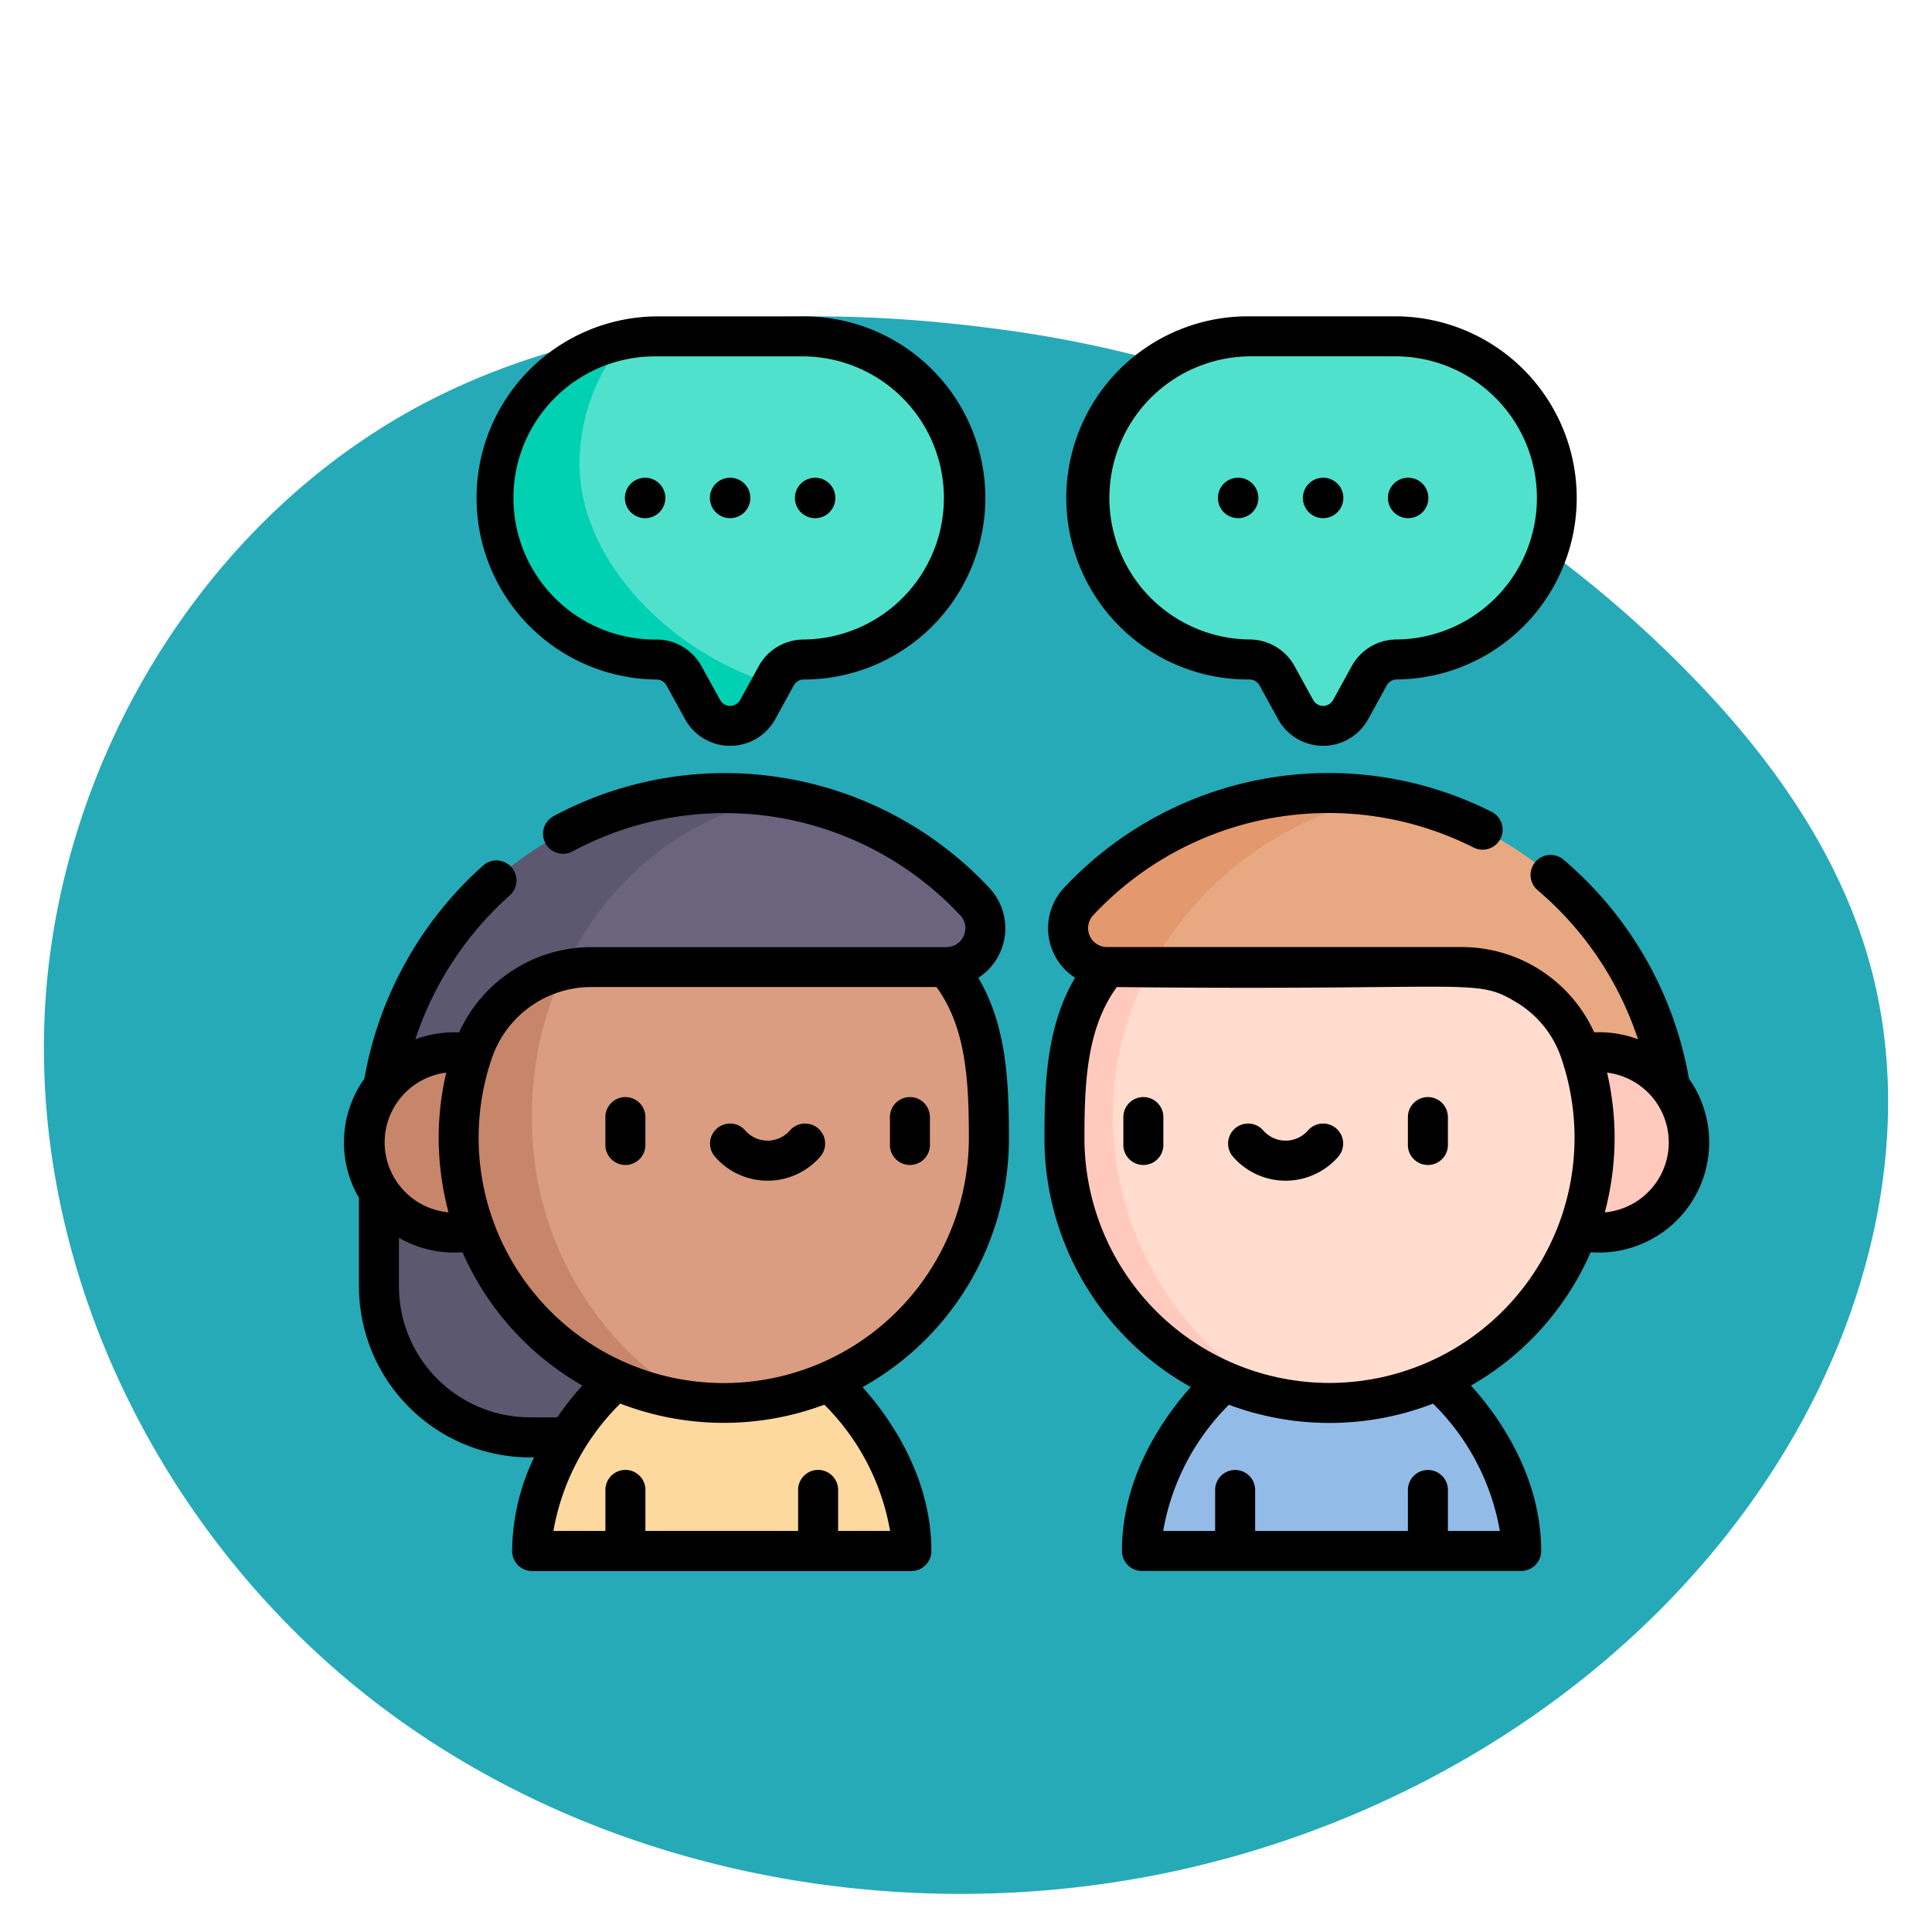 <svg xmlns="http://www.w3.org/2000/svg" width="132" height="132" viewBox="0 0 132 132">
  <g id="Grupo_1102435" data-name="Grupo 1102435" transform="translate(6335 9258)">
    <g id="Grupo_1102411" data-name="Grupo 1102411" transform="translate(19.333 10.999)">
      <g id="Grupo_1102406" data-name="Grupo 1102406" transform="translate(-6351.333 -9247.383)">
        <path id="_12068" data-name="12068" d="M96.789,72.265c-12.9-1.782-26.531-1.346-38.272,4.293-16.282,7.82-26.975,25.551-27.385,43.609s9,35.8,23.53,46.529,33.7,14.528,51.472,11.308c17.921-3.248,34.743-13.777,44.091-29.409,5.994-10.023,8.8-22.4,5.485-33.6-2-6.76-6.086-12.75-10.894-17.906A80.487,80.487,0,0,0,96.789,72.265Z" transform="translate(-31.119 -71.333)" fill="#26aab7"/>
      </g>
      <g id="hablando_2_" data-name="hablando (2)" transform="translate(-6330.835 -9247.383)">
        <g id="Grupo_1102409" data-name="Grupo 1102409" transform="translate(1.366 1.364)">
          <path id="Trazado_880847" data-name="Trazado 880847" d="M77.723,28.279H67.661a11.04,11.04,0,1,0,0,22.079,2.144,2.144,0,0,1,1.878,1.11l1.275,2.317a2.144,2.144,0,0,0,3.757,0l1.275-2.317a2.144,2.144,0,0,1,1.878-1.11,11.04,11.04,0,1,0,0-22.079Z" transform="translate(-47.67 -28.279)" fill="#50e1cd"/>
          <path id="Trazado_880848" data-name="Trazado 880848" d="M290.025,28.279h10.062a11.04,11.04,0,0,1,0,22.079,2.144,2.144,0,0,0-1.878,1.11l-1.275,2.317a2.144,2.144,0,0,1-3.757,0L291.9,51.469a2.144,2.144,0,0,0-1.878-1.11,11.04,11.04,0,1,1,0-22.079Z" transform="translate(-229.517 -28.279)" fill="#50e1cd"/>
          <path id="Trazado_880849" data-name="Trazado 880849" d="M299.229,431.348c0-6.8,5.724-11.669,5.724-11.669h14.461s5.724,4.873,5.724,11.669Z" transform="translate(-246.072 -348.36)" fill="#93bbe7"/>
          <path id="Trazado_880850" data-name="Trazado 880850" d="M274.181,211.4a2.66,2.66,0,0,1-1.947-4.475,23.5,23.5,0,0,1,16.912-7.413,23.794,23.794,0,0,1,23.794,23.806Z" transform="translate(-223.403 -168.309)" fill="#e8a882"/>
          <path id="Trazado_880851" data-name="Trazado 880851" d="M53.83,206.924a23.5,23.5,0,0,0-16.912-7.413,23.794,23.794,0,0,0-23.794,23.806v9.9a10.316,10.316,0,0,0,10.316,10.316h5.877v-3.907L51.883,211.4A2.66,2.66,0,0,0,53.83,206.924Z" transform="translate(-12.1 -168.309)" fill="#6a647f"/>
          <path id="Trazado_880852" data-name="Trazado 880852" d="M23.583,221.522c0-10.891,7.326-19.934,16.947-21.7a23.574,23.574,0,0,0-27.4,23.494v9.9a10.316,10.316,0,0,0,10.316,10.316h5.877v-3.907l1.229-1.537a22.739,22.739,0,0,1-6.965-16.568Z" transform="translate(-12.101 -168.309)" fill="#5c586f"/>
          <path id="Trazado_880853" data-name="Trazado 880853" d="M96.486,431.348c0-6.8-5.724-11.669-5.724-11.669H76.3s-5.724,4.873-5.724,11.669Z" transform="translate(-59.083 -348.36)" fill="#fdd89f"/>
          <path id="Trazado_880854" data-name="Trazado 880854" d="M79.252,276.43a18.113,18.113,0,1,1-35.213-5.984,8.547,8.547,0,0,1,8.08-5.686H76.337C79,267.912,79.252,271.984,79.252,276.43Z" transform="translate(-36.553 -221.67)" fill="#da9d81"/>
          <circle id="Elipse_12039" data-name="Elipse 12039" cx="6.162" cy="6.162" r="6.162" transform="translate(78.235 48.91)" fill="#ffcabd"/>
          <path id="Trazado_880855" data-name="Trazado 880855" d="M292.905,199.782a23.144,23.144,0,0,0-3.76-.27,23.5,23.5,0,0,0-16.912,7.413,2.66,2.66,0,0,0,1.947,4.475l2.577.792A23.39,23.39,0,0,1,292.905,199.782Z" transform="translate(-223.403 -168.31)" fill="#e3986d"/>
          <path id="Trazado_880856" data-name="Trazado 880856" d="M270.168,276.43a18.113,18.113,0,1,0,35.213-5.984,8.547,8.547,0,0,0-8.08-5.686H273.084C270.425,267.912,270.168,271.984,270.168,276.43Z" transform="translate(-222.306 -221.67)" fill="#ffdcce"/>
          <path id="Trazado_880857" data-name="Trazado 880857" d="M18.982,275.842a23.356,23.356,0,0,1,2.179-9.91,8.517,8.517,0,0,0-6.175,5.473c-.032.091-.06.185-.091.277a5.024,5.024,0,0,0-1.233-.144,6.162,6.162,0,0,0,0,12.325,4.869,4.869,0,0,0,1.426-.2,18.068,18.068,0,0,0,14.883,11.713A22.277,22.277,0,0,1,18.982,275.842Z" transform="translate(-7.5 -222.628)" fill="#c7856a"/>
          <path id="Trazado_880858" data-name="Trazado 880858" d="M273.464,275.016a21.475,21.475,0,0,1,2.6-10.257h-2.983c-2.659,3.152-2.916,7.224-2.916,11.67a18.118,18.118,0,0,0,14.672,17.786A22.218,22.218,0,0,1,273.464,275.016Z" transform="translate(-222.306 -221.669)" fill="#ffcabd"/>
          <path id="Trazado_880859" data-name="Trazado 880859" d="M62.4,37.932A13.351,13.351,0,0,1,65.5,29.443,11.04,11.04,0,0,0,67.661,51.31a2.144,2.144,0,0,1,1.878,1.11l1.275,2.317a2.144,2.144,0,0,0,3.757,0l.974-1.769C68.4,50.736,62.4,44.416,62.4,37.932Z" transform="translate(-47.67 -29.231)" fill="#00d1b3"/>
        </g>
        <g id="Grupo_1102410" data-name="Grupo 1102410">
          <path id="Trazado_880860" data-name="Trazado 880860" d="M99.4,313.522a1.367,1.367,0,0,0-1.367,1.367v1.868a1.367,1.367,0,1,0,2.733,0v-1.868A1.367,1.367,0,0,0,99.4,313.522Z" transform="translate(-80.169 -260.182)"/>
          <path id="Trazado_880861" data-name="Trazado 880861" d="M206.093,313.522a1.367,1.367,0,0,0-1.367,1.367v1.868a1.367,1.367,0,1,0,2.733,0v-1.868A1.367,1.367,0,0,0,206.093,313.522Z" transform="translate(-167.422 -260.182)"/>
          <path id="Trazado_880862" data-name="Trazado 880862" d="M144.7,323.8a1.367,1.367,0,0,0-1.928.132,2.03,2.03,0,0,1-3.065,0,1.367,1.367,0,1,0-2.06,1.8,4.763,4.763,0,0,0,7.186,0A1.367,1.367,0,0,0,144.7,323.8Z" transform="translate(-112.294 -268.316)"/>
          <path id="Trazado_880863" data-name="Trazado 880863" d="M400.316,313.522a1.367,1.367,0,0,0-1.367,1.367v1.868a1.367,1.367,0,1,0,2.733,0v-1.868A1.367,1.367,0,0,0,400.316,313.522Z" transform="translate(-326.255 -260.182)"/>
          <path id="Trazado_880864" data-name="Trazado 880864" d="M293.621,313.522a1.367,1.367,0,0,0-1.367,1.367v1.868a1.367,1.367,0,1,0,2.733,0v-1.868A1.367,1.367,0,0,0,293.621,313.522Z" transform="translate(-239.001 -260.182)"/>
          <path id="Trazado_880865" data-name="Trazado 880865" d="M338.926,323.8a1.367,1.367,0,0,0-1.928.132,2.03,2.03,0,0,1-3.065,0,1.367,1.367,0,0,0-2.06,1.8,4.763,4.763,0,0,0,7.186,0A1.366,1.366,0,0,0,338.926,323.8Z" transform="translate(-271.126 -268.316)"/>
          <path id="Trazado_880866" data-name="Trazado 880866" d="M138.613,81.291a1.382,1.382,0,1,0,1.382,1.382A1.382,1.382,0,0,0,138.613,81.291Z" transform="translate(-112.226 -70.267)"/>
          <path id="Trazado_880867" data-name="Trazado 880867" d="M106.737,81.291a1.382,1.382,0,1,0,1.382,1.382A1.382,1.382,0,0,0,106.737,81.291Z" transform="translate(-86.158 -70.267)"/>
          <path id="Trazado_880868" data-name="Trazado 880868" d="M170.489,81.291a1.382,1.382,0,1,0,1.382,1.382A1.382,1.382,0,0,0,170.489,81.291Z" transform="translate(-138.294 -70.267)"/>
          <path id="Trazado_880869" data-name="Trazado 880869" d="M71.589,20.791H61.528a12.406,12.406,0,0,0,0,24.811.777.777,0,0,1,.681.4l1.274,2.317a3.513,3.513,0,0,0,6.151,0l1.274-2.317a.777.777,0,0,1,.681-.4,12.406,12.406,0,0,0,0-24.812Zm0,22.078a3.51,3.51,0,0,0-3.076,1.818L67.239,47a.777.777,0,0,1-1.362,0L64.6,44.687a3.51,3.51,0,0,0-3.076-1.818,9.673,9.673,0,1,1,0-19.345H71.589a9.673,9.673,0,0,1,0,19.345Z" transform="translate(-40.171 -20.791)"/>
          <path id="Trazado_880870" data-name="Trazado 880870" d="M360.965,84.054a1.382,1.382,0,1,0-1.382-1.382A1.382,1.382,0,0,0,360.965,84.054Z" transform="translate(-294.062 -70.267)"/>
          <path id="Trazado_880871" data-name="Trazado 880871" d="M392.841,84.054a1.382,1.382,0,1,0-1.382-1.382A1.382,1.382,0,0,0,392.841,84.054Z" transform="translate(-320.13 -70.267)"/>
          <path id="Trazado_880872" data-name="Trazado 880872" d="M329.09,84.054a1.382,1.382,0,1,0-1.382-1.382A1.382,1.382,0,0,0,329.09,84.054Z" transform="translate(-267.995 -70.267)"/>
          <path id="Trazado_880873" data-name="Trazado 880873" d="M283.88,45.6a.777.777,0,0,1,.681.4l1.274,2.317a3.513,3.513,0,0,0,6.151,0l1.274-2.317a.777.777,0,0,1,.681-.4,12.406,12.406,0,0,0,0-24.811H283.88a12.406,12.406,0,1,0,0,24.811Zm0-22.078h10.062a9.673,9.673,0,0,1,0,19.345,3.511,3.511,0,0,0-3.076,1.818l-1.274,2.317a.777.777,0,0,1-1.362,0l-1.274-2.317a3.51,3.51,0,0,0-3.075-1.818,9.673,9.673,0,0,1,0-19.345Z" transform="translate(-222.008 -20.792)"/>
          <path id="Trazado_880874" data-name="Trazado 880874" d="M12.708,238.775h.286a14.994,14.994,0,0,0-1.5,6.4,1.367,1.367,0,0,0,1.367,1.367H38.77a1.367,1.367,0,0,0,1.367-1.367c0-5.093-2.845-9.117-4.7-11.2a19.458,19.458,0,0,0,10-17.026c0-3.918-.182-7.708-2.093-10.938a4.028,4.028,0,0,0,.753-6.144,24.74,24.74,0,0,0-29.773-4.9,1.367,1.367,0,1,0,1.3,2.406,22.006,22.006,0,0,1,26.487,4.37,1.259,1.259,0,0,1,.241,1.386,1.274,1.274,0,0,1-1.193.786H16.916a9.939,9.939,0,0,0-9.044,5.827,7.669,7.669,0,0,0-2.993.47,22.729,22.729,0,0,1,6.454-9.834,1.366,1.366,0,1,0-1.819-2.04A25.4,25.4,0,0,0,1.4,212.9a7.5,7.5,0,0,0-.372,8.145v6.052a11.7,11.7,0,0,0,11.682,11.681ZM6.99,212.49a19.641,19.641,0,0,0-.515,4.453,19.98,19.98,0,0,0,.671,5.09,4.8,4.8,0,0,1-.156-9.543Zm5.719,23.551a8.959,8.959,0,0,1-8.949-8.949v-3.319a7.561,7.561,0,0,0,4.344.989,19.543,19.543,0,0,0,8.185,9.106,21.467,21.467,0,0,0-1.717,2.174ZM37.316,243.8h-3.55v-2.837a1.367,1.367,0,0,0-2.733,0V243.8H20.6v-2.837a1.367,1.367,0,0,0-2.733,0V243.8H14.314a16.145,16.145,0,0,1,4.568-8.7,19.632,19.632,0,0,0,13.942.076A16,16,0,0,1,37.316,243.8ZM19.14,232.252h0a16.776,16.776,0,0,1-9-20.84,7.18,7.18,0,0,1,6.79-4.771H40.486c2.036,2.789,2.212,6.465,2.212,10.3A16.746,16.746,0,0,1,19.14,232.252Z" transform="translate(-0.001 -160.82)"/>
          <path id="Trazado_880875" data-name="Trazado 880875" d="M272.655,233.945c-1.857,2.084-4.7,6.108-4.7,11.2a1.367,1.367,0,0,0,1.367,1.367h25.908a1.367,1.367,0,0,0,1.367-1.367c0-5.181-2.961-9.268-4.795-11.3a19.46,19.46,0,0,0,8.178-9.109,7.532,7.532,0,0,0,6.713-11.863,25.345,25.345,0,0,0-8.54-14.934,1.367,1.367,0,1,0-1.773,2.08,22.675,22.675,0,0,1,6.833,10.164,7.646,7.646,0,0,0-2.994-.471,9.938,9.938,0,0,0-9.061-5.827H266.938a1.293,1.293,0,0,1-.951-2.171A22,22,0,0,1,292.01,197.1a1.367,1.367,0,0,0,1.239-2.436A24.737,24.737,0,0,0,264,199.837a4.028,4.028,0,0,0,.753,6.144c-1.911,3.23-2.093,7.019-2.093,10.938A19.467,19.467,0,0,0,272.655,233.945Zm17.571,9.834v-2.837a1.367,1.367,0,0,0-2.733,0v2.837H277.055v-2.837a1.367,1.367,0,0,0-2.733,0v2.837h-3.55a16.007,16.007,0,0,1,4.492-8.622,19.626,19.626,0,0,0,13.944-.077,16.031,16.031,0,0,1,4.567,8.7Zm-7.961-10.114a16.741,16.741,0,0,1-16.873-16.746c0-3.838.177-7.515,2.212-10.3,24.637.257,24.453-.669,27.291,1.036a7.064,7.064,0,0,1,3.129,3.973A16.756,16.756,0,0,1,282.264,233.665Zm18.679-11.654a19.908,19.908,0,0,0,.671-5.092,19.7,19.7,0,0,0-.515-4.453,4.8,4.8,0,0,1-.156,9.545Z" transform="translate(-214.798 -160.795)"/>
        </g>
      </g>
    </g>
    <rect id="Rectángulo_401748" data-name="Rectángulo 401748" width="132" height="132" transform="translate(-6335 -9258)" fill="none"/>
  </g>
</svg>
